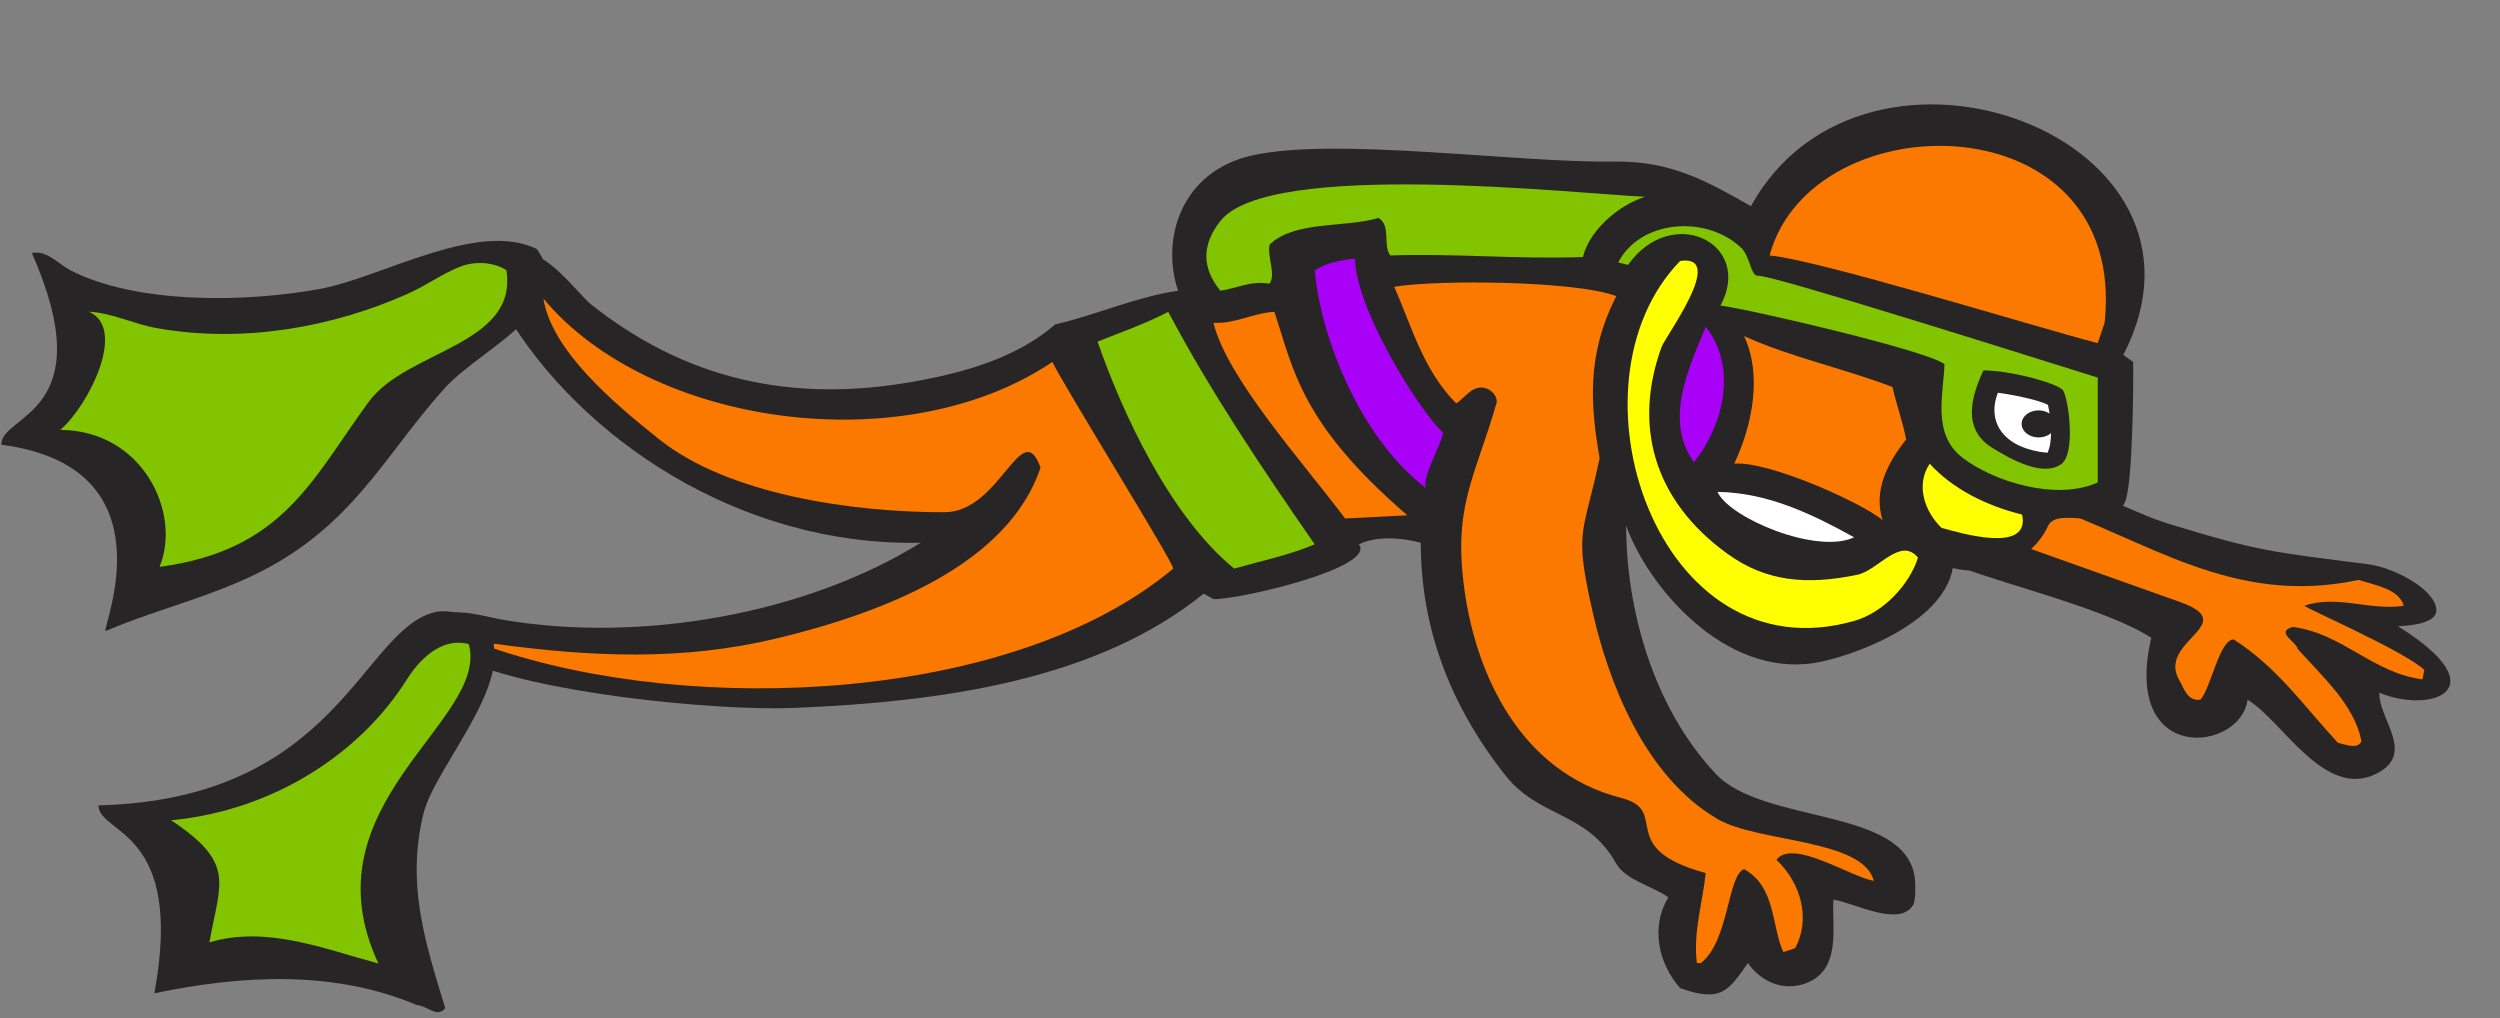 <svg xmlns="http://www.w3.org/2000/svg" version="1.1" id="Layer_1" x="0" y="0" width="148.018" height="60.297" viewBox="1.919 40.819 148.018 60.297" xml:space="preserve"><rect x="1.919" y="40.819" width="148.018" height="60.297" fill="#808080" stroke="none"/><defs><style/></defs><path fill="#272525" d="M143.9 77.9c6.037 3.768 1.91 5.209-1.107 3.928-.049 1.58 2.202 3.627-.2 4.811-3.063 1.508-5.541-3.158-7.604-4.393-.371 3.076-7.467 3.952-5.7-3.661-2.901-1.925-10.854-3.681-11.983-4.542.59-3.42 3.168-2.768 5.584-4.449 2.619-.132 5.031 1.496 7.389 2.224 5.402 1.671 6.305 1.697 11.867 2.41 1.412.181 3.81 1.379 4.015 2.596.105.637-.651.996-2.261 1.076z"/><path fill="#FC7900" d="M141.562 75.155c1.016.32 2.392.539 2.676 1.529-1.941.312-4-.668-5.875 0 .059.146 5.879 2.662 7.096 3.801l-.116.557c-2.94-.378-4.735-2.727-7.678-3.104-1.06.309.213.869.29 1.297 1.513 1.692 3.373 3.34 3.781 5.47-.23.514-.973.182-1.396.093-1.957-2.098-3.567-4.459-6.167-6.117-.844-.023-1.375 2.954-1.979 3.567-.784.097-.971-.699-1.221-1.112-1.439-2.369 3.75-3.349 0-4.681l-11.461-4.078c-.248-.312 2.311-1.482 3.084-1.808 6.383 2.155 11.435 6.19 18.966 4.586z"/><path fill="#272525" d="M127.634 61.832l.582.417c.028 1.42-.03 7.162-.466 8.249-.829 2.073-3.973.188-4.576 1.471-1.064 2.263-3.724 2.966-5.635 2.485-.604 3.366-6.137 5.28-8.148 5.61-5.408.884-9.959-4.611-11.192-8.13 0 4.882 1.563 10.712 5.295 14.692 2.829 3.019 11.208 1.951 11.794 6.149.045.328.068 1.363-.102 1.637-.83 1.333-3.531-.163-4.713-.324-.125 1.525.57 4.276-1.804 5.005-1.396.429-2.633-.337-3.258-1.252-1.194 1.677-1.586 2.336-4.015 1.483-1.33-1.501-1.739-3.7-.697-5.376-.94-.667-2.542-1.031-3.083-1.993-1.759-3.127-4.554-2.676-6.573-5.236-3.318-4.207-5.003-8.787-5.003-13.766-1.138-.301-2.593-.424-3.665.093 1.064 1.379-7.114 3.289-8.609 3.245l-.582-.325c-6.351 5.149-15.576 6.412-24.258 6.767-4.73.193-15.544-.922-19.546-2.873-1.148-.56-.923-1.692-1.163-2.596.697-.479 2.525.084 3.374.231 8.279 1.444 18.118-.354 24.839-4.542-10.716.229-20.144-6.186-24.549-13.579l1.221-3.43c1.056-.402 3.181 2.396 3.782 2.874 5.517 4.385 11.812 5.967 19.43 4.542 3.058-.572 5.899-1.454 8.086-3.336 2.467-.568 4.73-1.619 7.271-1.993-1.017-2.994.124-7.075 4.42-8.018 4.985-1.093 15.593.455 21.409.371 3.331-.048 5.493 1.16 8.086 2.642 6.747-12.207 28.762-4.136 22.048 8.806z"/><path fill="#FC7900" d="M126.527 59.931l-.406 1.205c-3.809-.989-16.588-4.948-19.43-5.191 2.487-9.232 21.247-9.226 19.836 3.986z"/><path fill="#82C400" d="M99.305 52.469c-1.688.557-3.316 2.085-3.666 3.569-3.898.139-7.679-.231-11.402-.093-.465-.603.059-1.761-.697-2.225-1.979.603-4.936.138-6.446 1.575-.175.695.396 1.762-.011 2.319-1.164-.186-1.92.278-2.909.417-1.105-1.344-1.105-2.734 0-4.125 2.849-3.661 21.056-1.622 25.131-1.437zm6.688 4.681c.452-.203 17.853 5.328 20.128 6.025v6.21c-2.43 1.094-6.076-.016-7.971-1.437-1.866-1.4-1.16-3.769-1.104-5.562-.842-.764-11.47-3.246-13.264-3.476 1.985-3.662-2.853-6.077-5.47-2.41l-.582-.139c1.256-2.48 5.135-2.869 7.271-.88.528.49.567 1.666.992 1.669z"/><path fill="#A900F7" d="M82.143 56.131c.06 2.966 3.703 8.864 5.213 10.307-.078.713-1.229 2.54-1.023 3.273-3.816-2.91-6.197-8.765-6.574-12.885.675-.446 1.531-.61 2.384-.695z"/><path fill="#FF0" d="M115.477 73.834c-.473 1.527-1.979 3.23-3.772 3.745-11.679 3.344-17.407-14.027-10.308-21.309 2.772-.415-.867 4.446-1.104 5.098-1.646 4.536-.567 9.002 3.897 12.235 2.322 1.682 4.731 1.853 7.679 1.251 1.242-.253 2.565-2.288 3.608-1.02z"/><path fill="#272525" d="M33.705 55.564c2.468 3.509-3.29 5.83-5.468 8.25-3.305 3.67-5.074 7.441-9.773 10.242-3.237 1.93-6.8 2.642-10.296 4.125-.221-.193 3.987-9.701-6.166-11.031-.083-1.8 6.028-1.785 1.803-11.353.9-.18 1.599.676 2.269 1.02 3.944 2.023 10.377 1.916 14.776 1.112 3.662-.67 9.332-4.093 12.855-2.365z"/><path fill="#82C400" d="M31.901 56.816c.702 4.455-5.894 4.723-8.144 7.786-3.341 4.547-5.03 8.8-12.391 9.779 1.315-3.207-.996-8.069-5.875-8.111 1.654-1.42 3.983-6.001 1.687-6.998 1.4.079 2.657.731 4.014.973 5.097.91 10.409-.036 14.902-2.047 1.039-.465 2.095-1.227 3.131-1.614.843-.315 1.954-.245 2.676.232z"/><path fill="#FC7900" d="M97.616 58.355c-1.804 3.517-1.509 6.559-.988 9.593-.976 4.618-1.532 4.188-.407 9.13.91 3.998 3.006 9.674 7.389 12.234 2.402 1.404 8.623 1.16 9.25 3.662-1.414-.257-4.797-2.512-5.762-1.252 1.477 1.412 2.034 3.522 1.106 5.237l-.698.231c-.713-1.558-.436-3.871-2.326-4.912-.979.356-.896 4.291-2.561 5.561h-.232c-.232-1.789.334-3.557.523-5.329-5.438-1.483-2.028-3.69-5.003-4.448-6.113-1.56-8.575-7.519-9.249-12.098-.756-5.129.545-6.717 1.861-11.262.095-.326-.203-.749-.582-.88-.832-.288-1.273.567-1.804.88-1.966-1.997-2.63-4.561-3.665-6.905 2.63-.433 10.817-.35 13.148.558zm-33.39 3.894c.768 1.573 7.207 11.925 7.155 12.235-9.417 7.899-28.378 8.792-40.372 4.681l.174-.231c5.728.779 11.129 1.031 16.754-.324 6.48-1.562 13.69-4.44 15.59-10.104-1.12-3.116-2.367 2.642-5.701 2.642-5.555 0-12.803-1.073-16.87-4.311-2.689-2.14-6.369-5.241-6.865-8.342 6.265 7.54 21.319 9.691 30.135 3.754z"/><path fill="#82C400" d="M79.757 73.046c-1.506.642-3.167.986-4.77 1.438-3.837-3.152-6.627-9.252-8.086-13.44 1.414-.559 2.86-1.075 4.188-1.761 2.506 4.734 5.557 9.268 8.668 13.763z"/><path fill="#FC7900" d="M85.242 71.328l-3.682.189c-2.506-3.345-6.983-8.286-7.795-11.586 1.28.075 2.354-.586 3.607-.649 1.129 3.388 1.534 6.589 7.87 12.046z"/><path fill="#A900F7" d="M102.212 68.181c-1.804-2.503-.29-5.608.698-8.018 1.861 2.317 1.106 5.793-.698 8.018z"/><path fill="#FC7900" d="M113.963 63.731c.24 1.04.613 2.059.814 3.105-1.139 1.428-1.944 3.068-1.396 4.773-1.426-1.135-6.847-3.516-8.783-3.336 1.065-2.265 1.672-5.231.582-7.555 2.677 1.224 5.97 1.935 8.783 3.013z"/><path fill="#FF0" d="M121.643 71.286c.498 2.346-3.662 1.089-4.771.788-1.054-1.026-1.517-2.588-.699-3.8 1.32 1.461 3.322 2.489 5.47 3.012z"/><path fill="#FFF" d="M111.693 72.63c-2.168 1.041-7.387-1.127-8.086-2.688 3.034.046 5.672 1.355 8.086 2.688z"/><path fill="#272525" d="M28.279 100.507c-.468.609-1.036-.133-1.687-.185-4.906-2.069-10.322-1.779-15.533-.695 1.798-9.756-3.252-9.359-3.316-11.123 14.217-.359 15.58-10.445 19.953-11.447.677-.154 2.203.109 2.676.557 2.897 2.729-2.64 8.392-3.374 11.354-1.024 4.145.052 7.535 1.281 11.539z"/><path fill="#82C400" d="M29.676 78.957c1.244 4.561-9.773 9.459-5.352 18.909-3.167-.849-6.628-2.269-10.005-1.251.623-3.568 1.587-4.663-2.269-7.23 6.16-.59 11.249-4.027 13.961-8.342.641-1.022 1.968-2.546 3.665-2.086z"/><path fill="#272525" d="M119.352 62.75c1.66 0 4.526.802 4.729 1.203.354.706.705 3.728-.102 4.329-1.082.801-2.967-.241-4.125-.962-1.788-1.123-1.208-3.047-.502-4.57z"/><path fill="#FFF" d="M123.174 64.794c.178.812.311 2.146-.029 2.833-2.484-.228-3.641-1.713-2.938-3.554.768.097 2.393.407 2.967.721z"/><ellipse fill="#272525" cx="122.62" cy="65.917" rx="1.006" ry=".802"/></svg>